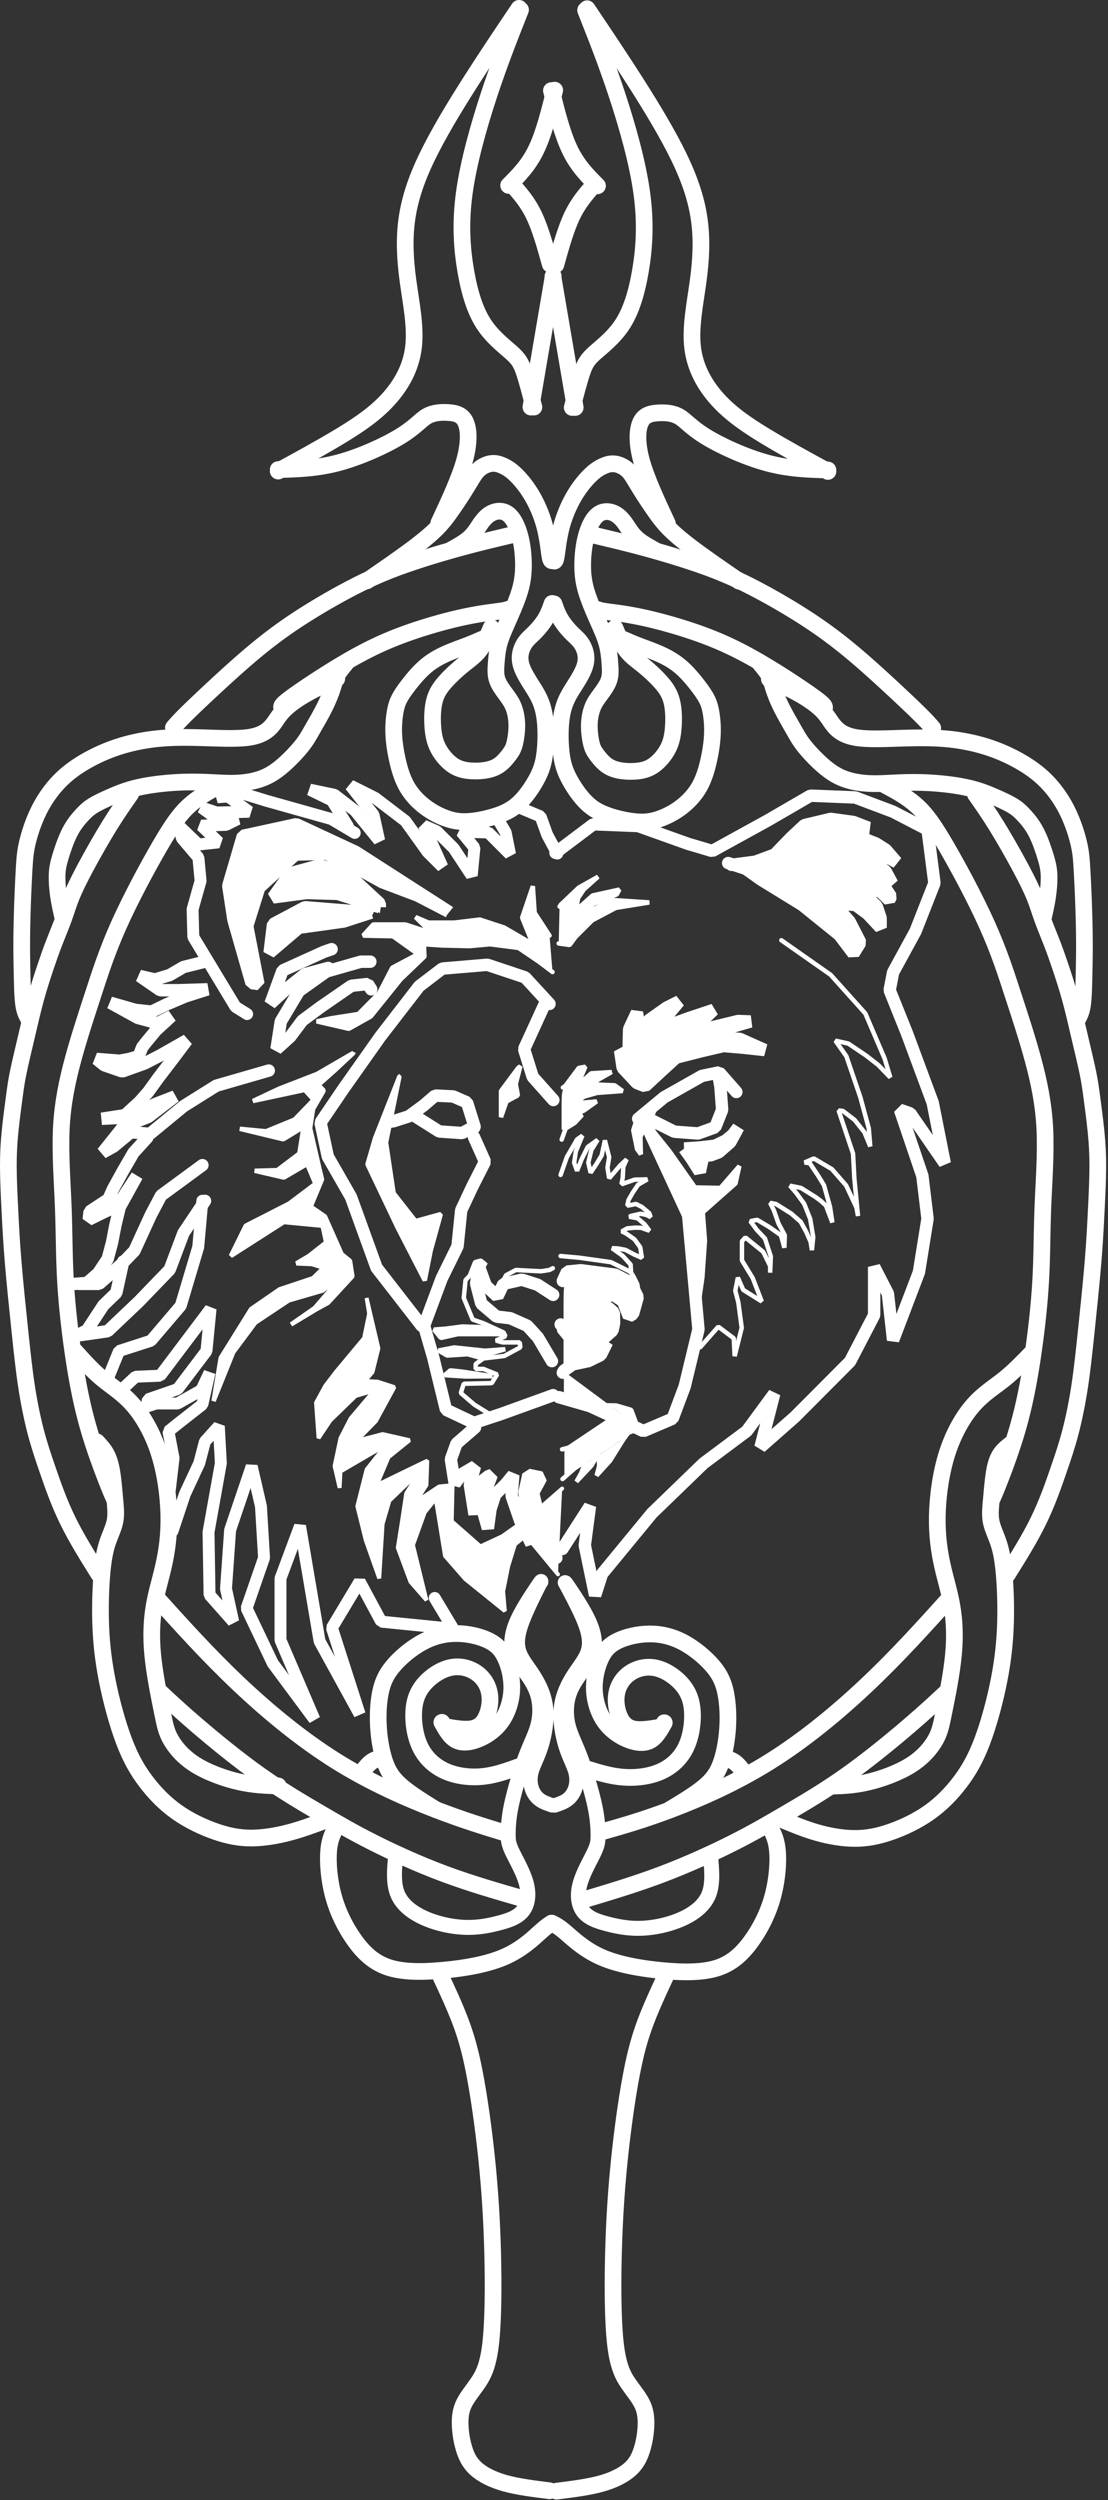 <svg xmlns="http://www.w3.org/2000/svg" width="381" height="859" fill="none" viewBox="0 0 381 859">
  <rect x="0" y="0" width="381" height="859" fill="#333333" stroke="none"/>
  <g clip-path="url(#a)">
    <path stroke="#fff" stroke-linecap="round" stroke-linejoin="bevel" stroke-width="5.739" d="M178.989 3.38c-3.578 9.032-7.156 18.062-10.735 28.882-3.578 10.82-7.156 23.428-8.604 34.078-1.449 10.649-.767 19.338.511 26.75 1.278 7.412 3.152 13.546 6.134 18.147 2.982 4.6 7.071 7.667 9.542 9.882 2.47 2.215 3.322 3.579 4.345 6.56 1.022 2.982 2.215 7.583 3.407 12.183"/>
    <path stroke="#fff" stroke-linecap="round" stroke-linejoin="bevel" stroke-width="5.739" d="M95.669 161.842c7.497-4.089 14.994-8.179 21.469-12.098 6.475-3.918 11.927-7.667 16.357-12.523s7.838-10.82 8.69-17.891c.852-7.071-.852-15.25-1.874-22.747-1.023-7.497-1.363-14.312-.426-21.128.937-6.816 3.152-13.63 6.986-21.554 3.834-7.923 9.286-16.954 14.824-25.644 5.537-8.69 11.16-17.038 16.783-25.387"/>
    <path stroke="#fff" stroke-linecap="round" stroke-linejoin="bevel" stroke-width="5.739" d="M150.875 179.733c3.578-7.667 7.156-15.335 8.86-21.469 1.704-6.134 1.534-10.734.341-13.29-1.193-2.556-3.408-3.067-5.879-3.238-2.47-.17-5.196 0-7.411 1.278-2.216 1.278-3.919 3.664-9.031 6.816-5.112 3.152-13.631 7.071-21.214 9.116-7.582 2.044-14.227 2.215-20.872 2.385m80.253-98.144c2.726 3.067 5.452 6.134 7.667 10.735 2.215 4.6 3.919 10.734 5.623 16.868m1.534-59.806c-1.875 7.497-3.749 14.994-6.39 20.447-2.641 5.452-6.049 8.86-9.457 12.268m15.335 31.181-7.667 44.982"/>
    <path stroke="#fff" stroke-linecap="round" stroke-linejoin="bevel" stroke-width="5.739" d="M189.723 192.64c-.213-.086-.426-.171-.724-2.13-.298-1.96-.681-5.793-1.682-9.606-1.002-3.812-2.62-7.603-4.494-10.756-1.875-3.152-4.005-5.665-5.73-7.284-1.725-1.618-3.045-2.343-4.132-2.832-1.086-.49-1.938-.746-2.832-.81-.895-.064-1.832.064-2.833.448a8.552 8.552 0 0 0-2.939 1.895c-.874.873-1.555 1.981-2.45 3.45-.894 1.47-2.002 3.302-3.109 5.027a159.171 159.171 0 0 1-3.493 5.175c-1.278 1.832-2.726 3.877-4.941 6.134-2.216 2.258-5.197 4.729-9.351 7.796-4.153 3.067-9.477 6.73-14.802 10.393"/>
    <path stroke="#fff" stroke-linecap="round" stroke-linejoin="bevel" stroke-width="5.739" d="M155.092 188.934c2.385-1.321 4.771-2.641 6.453-4.196 1.683-1.555 2.663-3.344 3.685-4.814 1.022-1.469 2.087-2.619 3.323-3.365 1.235-.745 2.641-1.086 3.983-.873 1.341.213 2.619.98 3.791 2.684 1.171 1.704 2.236 4.345 2.896 7.625.661 3.28.916 7.198.703 10.478-.213 3.28-.894 5.921-1.895 8.733-1.001 2.811-2.322 5.793-3.515 8.477-1.192 2.683-2.257 5.069-2.896 7.454-.639 2.386-.852 4.771-1.001 6.858-.149 2.088-.235 3.877.362 5.623.596 1.747 1.874 3.451 2.96 4.92 1.086 1.47 1.981 2.705 2.641 4.366.661 1.662 1.086 3.749 1.129 6.028.043 2.279-.298 4.749-.703 6.411-.404 1.661-.873 2.513-1.704 3.663-.83 1.15-2.023 2.598-3.322 3.6-1.299 1.001-2.705 1.554-4.324 1.895-1.619.341-3.45.469-5.431.362-1.981-.106-4.111-.447-6.134-1.704-2.023-1.256-3.94-3.429-5.176-5.623-1.235-2.193-1.789-4.408-2.044-7.348-.256-2.939-.213-6.602.511-9.414.724-2.811 2.13-4.77 3.919-6.751 1.789-1.981 3.961-3.983 6.027-5.644 2.066-1.662 4.026-2.982 5.602-5.048 1.576-2.066 2.769-4.877 3.961-7.689"/>
    <path stroke="#fff" stroke-linecap="round" stroke-linejoin="bevel" stroke-width="5.739" d="M165.826 219.604c-1.533.681-3.067 1.363-5.303 2.215-2.237.852-5.176 1.874-7.732 3.067-2.555 1.193-4.728 2.556-6.666 4.238-1.938 1.683-3.642 3.685-5.048 5.453-1.405 1.768-2.513 3.301-3.322 4.685-.81 1.385-1.321 2.62-1.725 4.558-.405 1.939-.703 4.58-.661 7.391.043 2.811.426 5.793 1.108 9.052.681 3.259 1.661 6.794 3.301 9.755 1.64 2.96 3.94 5.346 6.347 7.177a27.16 27.16 0 0 0 7.305 3.962c2.386.852 4.644 1.278 7.753 1.065 3.11-.213 7.071-1.065 10.202-2.173 3.131-1.107 5.431-2.47 7.604-4.664 2.172-2.194 4.217-5.218 5.623-7.859 1.405-2.641 2.172-4.899 2.619-7.987.448-3.089.575-7.007.362-10.288-.212-3.28-.766-5.92-1.704-8.221-.937-2.3-2.257-4.259-3.514-6.262-1.256-2.002-2.449-4.046-3.045-5.857-.597-1.81-.597-3.386-.256-4.834a9.753 9.753 0 0 1 1.896-3.855c.873-1.087 1.938-1.939 3.152-3.195 1.214-1.257 2.577-2.918 3.557-4.601.979-1.682 1.576-3.386 2.172-5.09m-12.608-23.846c-4.097.964-8.193 1.928-12.055 2.899-3.863.971-7.49 1.95-11.349 3.057a267.905 267.905 0 0 0-12.591 3.918c-4.643 1.576-9.84 3.493-15.995 6.453-6.156 2.961-13.269 6.965-19.276 10.713-6.006 3.749-10.904 7.242-15.697 11.076-4.792 3.834-9.477 8.008-14.1 12.246-4.621 4.239-9.179 8.541-11.926 11.246-2.748 2.705-3.685 3.812-4.622 4.92m115.08-40.684c-.421.181-.843.361-3.283.693-2.44.331-6.897.813-13.193 2.229-6.295 1.415-14.427 3.765-21.506 6.506-7.078 2.741-13.102 5.873-19.548 9.729-6.446 3.855-13.313 8.434-16.777 10.964-3.464 2.53-3.524 3.012-3.585 3.494"/>
    <path stroke="#fff" stroke-linecap="round" stroke-linejoin="bevel" stroke-width="5.739" d="M115.796 233.189c-3.916 1.838-7.831 3.675-11.084 5.573-3.253 1.897-5.844 3.855-7.546 5.723-1.701 1.867-2.515 3.644-3.99 5.241-1.477 1.596-3.615 3.012-7.5 3.599-3.886.588-9.519.347-14.85.181-5.332-.166-10.362-.256-15.256.151-4.895.406-9.654 1.31-14.022 2.65a58.925 58.925 0 0 0-11.882 5.136c-3.54 2.018-6.642 4.277-9.383 7.123-2.74 2.847-5.12 6.28-6.958 10-1.837 3.72-3.132 7.726-3.87 10.814-.738 3.087-.919 5.256-1.115 8.509a537.06 537.06 0 0 0-.572 12.138c-.165 4.549-.286 9.308-.301 13.796-.015 4.488.075 8.705.166 12.5.09 3.795.18 7.169.602 9.473.422 2.304 1.175 3.539 1.928 4.774"/>
    <path stroke="#fff" stroke-linecap="round" stroke-linejoin="bevel" stroke-width="5.739" d="M21.639 315.419c-.572-2.5-1.145-5-1.521-7.575-.377-2.575-.557-5.226-.482-7.334.075-2.109.407-3.675 1.145-6.145.738-2.47 1.882-5.843 3.207-8.434 1.326-2.59 2.832-4.398 4.097-5.783 1.265-1.386 2.289-2.35 3.855-3.328 1.567-.979 3.675-1.973 6.19-3.073 2.515-1.099 5.437-2.304 9.292-3.193 3.856-.888 8.645-1.46 12.892-1.716s7.952-.196 11.325-.046c3.374.151 6.416.392 9.504.272 3.087-.121 6.22-.603 8.93-1.612 2.711-1.009 5-2.545 7.35-4.593 2.35-2.049 4.759-4.609 6.355-6.612 1.597-2.003 2.38-3.449 3.63-5.632 1.25-2.184 2.967-5.106 4.262-7.711 1.295-2.606 2.169-4.895 2.726-6.642.557-1.747.798-2.952 1.506-4.262.708-1.31 1.882-2.726 3.057-4.142"/>
    <path stroke="#fff" stroke-linecap="round" stroke-linejoin="bevel" stroke-width="5.739" d="M76.373 269.442c-.341.171-.682.341-2.663 1.427-1.98 1.087-5.601 3.089-8.732 5.943-3.131 2.854-5.772 6.56-9.99 13.801-4.216 7.242-10.01 18.019-14.099 27.135-4.09 9.115-6.475 16.57-8.881 23.96-2.407 7.391-4.835 14.718-6.858 22.194-2.024 7.475-3.642 15.1-4.068 23.769-.426 8.668.34 18.38.681 27.198.34 8.818.256 16.741.767 25.473.511 8.733 1.619 18.274 2.918 26.751 1.3 8.477 2.79 15.889 4.813 23.003 2.024 7.113 4.58 13.929 6.177 18.039 1.597 4.111 2.236 5.517 2.875 6.922"/>
    <path stroke="#fff" stroke-linecap="round" stroke-linejoin="bevel" stroke-width="5.739" d="M44.936 272.765c-2.28 3.238-4.558 6.475-7.263 10.852-2.705 4.377-5.836 9.893-8.179 14.259s-3.897 7.582-4.962 10.223c-1.065 2.641-1.64 4.707-2.577 7.295-.938 2.588-2.237 5.698-3.323 8.498-1.086 2.801-1.96 5.293-3.014 8.435-1.054 3.141-2.29 6.932-3.386 10.947-1.097 4.015-2.055 8.253-3.088 12.662-1.033 4.409-2.141 8.988-2.833 12.321-.692 3.334-.97 5.421-1.406 8.679-.437 3.259-1.033 7.689-1.438 11.747-.404 4.057-.617 7.742-.596 12.236.021 4.494.277 9.797.543 15.154.266 5.356.543 10.766 1.14 17.89.596 7.125 1.512 15.964 2.29 23.365.777 7.401 1.416 13.365 2.278 18.998.863 5.634 1.949 10.937 3.142 15.516 1.193 4.579 2.492 8.434 4.206 13.408 1.715 4.973 3.845 11.064 6.837 17.188 2.993 6.123 6.848 12.278 10.703 18.434"/>
    <path stroke="#fff" stroke-linecap="round" stroke-linejoin="bevel" stroke-width="5.739" d="M33.307 495.378c1.192 1.278 2.385 2.556 3.28 4.217.894 1.661 1.49 3.706 1.916 6.347.426 2.641.682 5.878.938 8.69.255 2.811.51 5.197.213 7.327-.299 2.129-1.15 4.004-2.003 6.197-.851 2.194-1.703 4.707-2.3 9.606-.596 4.899-.937 12.183-.766 19.041.17 6.858.852 13.29 2.257 20.425 1.406 7.136 3.536 14.973 5.815 20.979 2.279 6.007 4.707 10.181 7.667 14.058 2.96 3.876 6.454 7.454 10.607 10.372s8.967 5.175 13.29 6.666c4.324 1.491 8.158 2.215 12.31 2.194 4.154-.023 8.627-.788 12.716-1.853 4.089-1.065 7.795-2.428 11.501-3.791"/>
    <path stroke="#fff" stroke-linecap="round" stroke-linejoin="bevel" stroke-width="5.739" d="M95.669 613.585c-4.217-.128-8.434-.256-13.46-1.385-5.027-1.128-10.863-3.258-15.101-5.942-4.239-2.683-6.88-5.921-8.413-8.626-1.534-2.705-1.96-4.877-2.96-9.818-1.002-4.942-2.578-12.652-3.217-19.233-.639-6.581-.34-12.034.49-16.868.83-4.835 2.194-9.052 3.28-13.908 1.086-4.857 1.896-10.351 1.768-17.082-.128-6.73-1.193-14.696-3.387-21.554-2.194-6.858-5.516-12.609-9.01-16.57-3.492-3.962-7.155-6.134-10.5-8.903-3.343-2.769-6.367-6.134-9.392-9.499"/>
    <path stroke="#fff" stroke-linecap="round" stroke-linejoin="bevel" stroke-width="5.739" d="M54.35 580.723c3.735 3.494 7.47 6.988 13.374 12.048 5.903 5.06 13.976 11.687 21.626 17.109 7.651 5.421 14.88 9.638 20.964 13.192 6.085 3.555 11.025 6.446 17.892 9.91 6.868 3.464 15.663 7.5 24.674 10.847 9.011 3.346 18.238 6.002 27.465 8.659m-6.903-22.808c-7.107-2.163-14.214-4.325-23.882-8.057-9.668-3.732-21.896-9.033-33.824-16.473-11.928-7.44-23.555-17.018-33.826-26.747s-19.187-19.608-28.102-29.488"/>
    <path stroke="#fff" stroke-linecap="round" stroke-linejoin="bevel" stroke-width="5.739" d="M149.815 621.712c-4.532-2.82-9.065-5.639-12.054-8.284-2.989-2.645-4.434-5.115-5.519-8.368-1.084-3.253-1.807-7.289-2.078-11.355-.271-4.067-.09-8.163.542-11.627.633-3.464 1.717-6.295 4.217-9.367 2.5-3.073 6.416-6.386 10.332-8.494 3.915-2.109 7.831-3.013 11.807-2.982 3.976.03 8.012.994 10.873 2.379 2.862 1.386 4.549 3.193 5.874 6.054 1.325 2.862 2.289 6.778 2.169 10.663-.121 3.886-1.326 7.741-3.314 10.693s-4.759 5-7.62 6.265c-2.862 1.265-5.814 1.747-8.012.693-2.199-1.054-3.645-3.645-5.091-6.235"/>
    <path stroke="#fff" stroke-linecap="round" stroke-linejoin="bevel" stroke-width="5.739" d="M178.279 607.019c-3.9 1.415-7.8 2.83-12.039 3.297-4.239.467-8.817-.015-12.642-1.611-3.826-1.597-6.898-4.308-8.796-7.892-1.897-3.584-2.62-8.042-2.56-11.837.06-3.796.904-6.928 3.103-9.76 2.199-2.831 5.753-5.361 9.187-6.204 3.433-.844 6.747 0 9.186 1.656a10.783 10.783 0 0 1 4.549 6.868c.542 2.741.06 5.753-.934 8.042-.994 2.289-2.5 3.855-5 4.337-2.5.482-5.994-.12-9.488-.723"/>
    <path stroke="#fff" stroke-linecap="round" stroke-linejoin="bevel" stroke-width="5.141" d="M185.97 543.489c-.074.063-.148.125-1.663 2.383-1.516 2.257-4.473 6.71-6.217 10.427-1.743 3.717-2.272 6.697-2.044 9.127.227 2.43 1.21 4.309 2.256 5.9 1.045 1.59 2.152 2.893 3.403 4.702 1.252 1.808 2.648 4.122 3.362 6.987.714 2.864.746 6.277-.054 9.498-.8 3.222-2.432 6.25-4.084 10.563-1.653 4.313-3.326 9.911-4.35 13.96-1.023 4.05-1.396 6.551-1.601 8.65a44.213 44.213 0 0 0-.216 5.243c.026 1.447.119 2.645 1.417 5.37 1.297 2.725 3.799 6.978 4.807 10.802 1.009 3.825.523 7.222-1.248 9.446-1.772 2.223-4.831 3.273-8.282 4.168-3.451.895-7.294 1.636-11.738 1.461-4.444-.174-9.488-1.264-13.735-3.156-4.248-1.893-7.697-4.587-9.229-8.202-1.532-3.615-1.147-8.15-.763-12.685m58.433-94.325c.074.063.148.125 1.663 2.383 1.516 2.257 4.473 6.71 6.217 10.427 1.743 3.716 2.272 6.697 2.044 9.127-.227 2.43-1.21 4.309-2.256 5.899-1.045 1.591-2.152 2.894-3.403 4.703-1.252 1.808-2.648 4.122-3.362 6.986s-.746 6.278.054 9.499c.8 3.222 2.432 6.25 4.084 10.563 1.653 4.313 3.326 9.91 4.35 13.96 1.023 4.05 1.396 6.551 1.601 8.65.206 2.099.243 3.796.216 5.243-.026 1.447-.119 2.645-1.417 5.37-1.297 2.725-3.799 6.977-4.807 10.802-1.008 3.825-.523 7.222 1.248 9.446 1.772 2.223 4.831 3.273 8.282 4.168 3.451.895 7.294 1.636 11.738 1.461 4.444-.175 9.488-1.264 13.736-3.157 4.247-1.892 7.696-4.586 9.228-8.201s1.148-8.15.763-12.685"/>
    <path stroke="#fff" stroke-linecap="round" stroke-linejoin="bevel" stroke-width="4.965" d="M189.879 620.261c-1.509-.501-3.017-1.001-4.256-1.902-1.24-.901-2.211-2.202-2.763-3.886-.552-1.684-.685-3.752-.019-6.036.667-2.285 2.133-4.787 3.312-8.562 1.179-3.776 2.071-8.824 1.581-13.209-.489-4.385-2.36-8.106-4.245-11.055-1.886-2.948-3.786-5.123-4.751-7.612-.966-2.488-.997-5.289.379-9.466 1.377-4.176 4.161-9.728 6.945-15.28m4.696 77.032c1.508-.501 3.017-1.001 4.256-1.902 1.24-.901 2.211-2.202 2.763-3.886.552-1.684.685-3.751.019-6.036-.667-2.285-2.133-4.787-3.312-8.562-1.179-3.776-2.071-8.824-1.582-13.209.49-4.385 2.361-8.106 4.246-11.054 1.886-2.949 3.785-5.124 4.751-7.612.966-2.489.997-5.29-.431-9.4-1.428-4.111-4.315-9.53-7.202-14.949"/>
    <path stroke="#fff" stroke-linecap="round" stroke-linejoin="bevel" stroke-width="5.739" d="M131.158 603.855c-1.205.362-2.41.723-3.464 1.476-1.054.753-1.958 1.898-2.861 3.043m-9.037 18.976c-1.205 2.168-2.409 4.337-2.771 8.433-.361 4.097.121 10.121 1.627 15.663 1.506 5.543 4.036 10.603 7.048 14.88 3.012 4.277 6.506 7.771 11.566 9.518 5.061 1.747 11.687 1.747 18.976 1.084 7.29-.662 15.241-1.988 21.205-4.578 5.964-2.591 9.94-6.446 12.32-8.592 2.379-2.146 3.162-2.582 3.945-3.018m-38.326 17.89c2.386 5.112 4.771 10.224 6.731 15.335 1.959 5.112 3.493 10.224 5.026 18.147 1.534 7.923 3.067 18.657 4.175 29.264 1.107 10.607 1.789 21.086 2.087 32.544.298 11.459.213 23.897-.724 31.65-.938 7.753-2.727 10.819-4.601 13.503-1.874 2.684-3.834 4.984-4.856 7.455-1.022 2.47-1.107 5.111-.937 7.625.17 2.513.596 4.898 1.32 7.241.725 2.343 1.747 4.643 3.962 6.688 2.215 2.044 5.623 3.833 10.053 5.069 4.43 1.235 9.883 1.917 15.335 2.598M201.37 3.517c3.578 9.03 7.156 18.061 10.734 28.881 3.578 10.82 7.156 23.428 8.605 34.078 1.448 10.65.766 19.339-.512 26.75-1.277 7.413-3.152 13.547-6.134 18.147-2.981 4.601-7.071 7.668-9.541 9.883-2.471 2.215-3.323 3.578-4.345 6.56-1.023 2.981-2.215 7.582-3.408 12.182"/>
    <path stroke="#fff" stroke-linecap="round" stroke-linejoin="bevel" stroke-width="5.739" d="M284.689 161.978c-7.497-4.089-14.994-8.178-21.469-12.097-6.474-3.919-11.927-7.668-16.357-12.524-4.43-4.856-7.838-10.819-8.69-17.891-.852-7.071.852-15.249 1.875-22.746 1.022-7.498 1.363-14.313.426-21.129-.938-6.815-3.153-13.63-6.986-21.554-3.834-7.923-9.286-16.953-14.824-25.643-5.538-8.69-11.161-17.04-16.783-25.388"/>
    <path stroke="#fff" stroke-linecap="round" stroke-linejoin="bevel" stroke-width="5.739" d="M229.484 179.869c-3.579-7.667-7.157-15.335-8.861-21.469-1.704-6.134-1.533-10.734-.34-13.29 1.192-2.556 3.407-3.067 5.878-3.237 2.471-.171 5.197 0 7.412 1.278 2.215 1.277 3.919 3.663 9.031 6.815 5.111 3.152 13.631 7.071 21.213 9.116 7.582 2.045 14.227 2.215 20.872 2.385m-80.252-98.144c-2.727 3.067-5.453 6.134-7.668 10.735-2.215 4.6-3.919 10.734-5.623 16.868m-1.533-59.806c1.874 7.497 3.748 14.994 6.389 20.447 2.642 5.452 6.049 8.86 9.457 12.268m-15.335 31.181 7.668 44.982"/>
    <path stroke="#fff" stroke-linecap="round" stroke-linejoin="bevel" stroke-width="5.739" d="M190.635 192.776c.213-.085.426-.17.724-2.13.298-1.959.682-5.793 1.683-9.606 1.001-3.812 2.62-7.603 4.494-10.755 1.874-3.153 4.004-5.666 5.729-7.284 1.725-1.619 3.046-2.343 4.132-2.833 1.086-.49 1.938-.746 2.833-.81.894-.063 1.831.064 2.833.448a8.561 8.561 0 0 1 2.939 1.895c.873.874 1.555 1.981 2.449 3.451.895 1.469 2.002 3.301 3.11 5.026a158.656 158.656 0 0 0 3.493 5.176c1.278 1.831 2.726 3.876 4.941 6.134 2.215 2.257 5.197 4.728 9.35 7.795s9.478 6.73 14.802 10.394"/>
    <path stroke="#fff" stroke-linecap="round" stroke-linejoin="bevel" stroke-width="5.739" d="M225.266 189.07c-2.385-1.321-4.77-2.641-6.453-4.196-1.683-1.555-2.662-3.344-3.685-4.813-1.022-1.47-2.087-2.62-3.322-3.365-1.236-.746-2.641-1.087-3.983-.874-1.342.213-2.62.98-3.791 2.684-1.172 1.704-2.237 4.345-2.897 7.625-.66 3.28-.916 7.199-.703 10.479.213 3.28.895 5.921 1.896 8.732 1.001 2.812 2.321 5.793 3.514 8.477 1.193 2.684 2.258 5.069 2.897 7.454.639 2.386.852 4.771 1.001 6.859.149 2.087.234 3.876-.362 5.622-.597 1.747-1.875 3.451-2.961 4.92-1.086 1.47-1.981 2.705-2.641 4.367-.66 1.661-1.086 3.748-1.129 6.027-.042 2.279.299 4.75.703 6.411.405 1.661.873 2.513 1.704 3.663s2.023 2.599 3.323 3.6c1.299 1.001 2.705 1.555 4.323 1.895 1.619.341 3.451.469 5.431.362 1.981-.106 4.111-.447 6.134-1.704 2.024-1.256 3.941-3.429 5.176-5.622 1.235-2.194 1.789-4.409 2.045-7.348.255-2.94.213-6.603-.512-9.414-.724-2.812-2.129-4.771-3.919-6.752-1.789-1.981-3.961-3.983-6.027-5.644-2.066-1.661-4.025-2.982-5.602-5.048-1.576-2.066-2.768-4.877-3.961-7.689"/>
    <path stroke="#fff" stroke-linecap="round" stroke-linejoin="bevel" stroke-width="5.739" d="M214.532 219.74c1.534.682 3.067 1.363 5.304 2.215 2.236.852 5.175 1.874 7.731 3.067s4.728 2.556 6.666 4.239c1.939 1.682 3.642 3.684 5.048 5.452 1.406 1.768 2.513 3.301 3.323 4.686.809 1.384 1.32 2.619 1.725 4.558.405 1.938.703 4.579.66 7.39-.042 2.812-.426 5.793-1.107 9.052-.682 3.259-1.662 6.794-3.302 9.755-1.64 2.96-3.94 5.346-6.347 7.177a27.145 27.145 0 0 1-7.305 3.962c-2.386.852-4.643 1.278-7.753 1.065-3.109-.213-7.071-1.065-10.202-2.173-3.131-1.107-5.431-2.47-7.603-4.664-2.173-2.194-4.217-5.218-5.623-7.859-1.406-2.641-2.173-4.899-2.62-7.987-.447-3.088-.575-7.007-.362-10.287.213-3.28.767-5.921 1.704-8.222.937-2.3 2.258-4.259 3.514-6.261 1.257-2.002 2.45-4.047 3.046-5.857.596-1.811.596-3.387.255-4.835a9.77 9.77 0 0 0-1.895-3.855c-.873-1.086-1.938-1.938-3.152-3.195-1.214-1.257-2.577-2.918-3.557-4.6-.98-1.683-1.576-3.387-2.173-5.091m12.609-23.846c4.096.964 8.193 1.928 12.055 2.899 3.862.971 7.49 1.95 11.348 3.057a269.095 269.095 0 0 1 12.591 3.918c4.644 1.576 9.84 3.493 15.996 6.454 6.155 2.96 13.269 6.964 19.275 10.713 6.006 3.748 10.905 7.241 15.697 11.075 4.792 3.834 9.478 8.008 14.1 12.247 4.621 4.238 9.179 8.54 11.927 11.245 2.747 2.705 3.684 3.813 4.622 4.92M205.646 209.47c.422.181.843.362 3.283.693 2.44.331 6.898.813 13.193 2.229 6.295 1.416 14.428 3.765 21.506 6.506 7.079 2.741 13.103 5.874 19.549 9.729 6.445 3.856 13.313 8.434 16.777 10.964 3.464 2.53 3.524 3.012 3.584 3.494"/>
    <path stroke="#fff" stroke-linecap="round" stroke-linejoin="bevel" stroke-width="5.739" d="M264.562 233.326c3.916 1.837 7.832 3.674 11.085 5.572 3.253 1.898 5.843 3.855 7.545 5.723 1.702 1.867 2.515 3.645 3.991 5.241 1.476 1.596 3.614 3.012 7.5 3.599 3.886.588 9.518.347 14.85.181 5.331-.166 10.361-.256 15.256.151 4.894.406 9.653 1.31 14.021 2.65a58.927 58.927 0 0 1 11.882 5.136c3.54 2.018 6.642 4.277 9.383 7.123 2.741 2.847 5.121 6.281 6.958 10.001 1.837 3.72 3.133 7.726 3.87 10.813.738 3.087.919 5.256 1.115 8.509.196 3.253.407 7.59.572 12.139.166 4.548.286 9.307.301 13.795.016 4.488-.075 8.705-.165 12.5-.091 3.795-.181 7.169-.603 9.473-.421 2.304-1.174 3.539-1.927 4.774"/>
    <path stroke="#fff" stroke-linecap="round" stroke-linejoin="bevel" stroke-width="5.739" d="M358.719 315.556c.573-2.501 1.145-5.001 1.522-7.576.376-2.575.557-5.226.481-7.334-.075-2.109-.406-3.675-1.144-6.145-.738-2.47-1.883-5.843-3.208-8.434-1.325-2.59-2.831-4.397-4.096-5.783-1.266-1.385-2.29-2.349-3.856-3.328-1.566-.979-3.675-1.973-6.19-3.073-2.515-1.099-5.436-2.304-9.292-3.192-3.855-.889-8.644-1.461-12.892-1.717-4.247-.256-7.951-.196-11.325-.045-3.374.15-6.416.391-9.503.271-3.088-.121-6.22-.603-8.931-1.612-2.711-1.009-5-2.545-7.349-4.593-2.35-2.048-4.759-4.609-6.356-6.612-1.596-2.003-2.379-3.448-3.629-5.632-1.25-2.184-2.967-5.106-4.262-7.711-1.296-2.606-2.169-4.895-2.726-6.642-.558-1.747-.799-2.952-1.506-4.262-.708-1.31-1.883-2.726-3.058-4.141"/>
    <path stroke="#fff" stroke-linecap="round" stroke-linejoin="bevel" stroke-width="5.739" d="M303.986 269.579c.341.17.682.34 2.663 1.427 1.98 1.086 5.601 3.088 8.732 5.942 3.131 2.854 5.772 6.56 9.989 13.801 4.217 7.242 10.01 18.019 14.1 27.135 4.089 9.116 6.474 16.57 8.881 23.961 2.407 7.39 4.835 14.717 6.858 22.193 2.024 7.476 3.642 15.1 4.068 23.769.426 8.669-.34 18.381-.681 27.198-.341 8.818-.256 16.741-.767 25.473-.511 8.733-1.619 18.274-2.918 26.751-1.299 8.477-2.79 15.889-4.813 23.003-2.024 7.114-4.58 13.929-6.177 18.04-1.597 4.11-2.236 5.516-2.875 6.922"/>
    <path stroke="#fff" stroke-linecap="round" stroke-linejoin="bevel" stroke-width="5.739" d="M335.423 272.901c2.279 3.238 4.558 6.475 7.262 10.852 2.705 4.377 5.836 9.893 8.179 14.259 2.343 4.367 3.898 7.583 4.963 10.224s1.64 4.707 2.577 7.294c.937 2.588 2.236 5.698 3.322 8.499 1.087 2.8 1.96 5.292 3.014 8.434 1.054 3.141 2.29 6.932 3.387 10.947 1.096 4.015 2.055 8.253 3.088 12.662 1.033 4.409 2.14 8.988 2.833 12.321.692 3.334.969 5.421 1.405 8.68.437 3.258 1.033 7.688 1.438 11.746.405 4.057.618 7.742.596 12.236-.021 4.494-.277 9.797-.543 15.154-.266 5.356-.543 10.766-1.139 17.891-.597 7.124-1.512 15.963-2.29 23.364-.777 7.401-1.416 13.365-2.279 18.998-.862 5.634-1.949 10.937-3.141 15.516-1.193 4.58-2.492 8.435-4.207 13.408-1.714 4.973-3.844 11.064-6.837 17.188-2.992 6.123-6.847 12.278-10.702 18.434"/>
    <path stroke="#fff" stroke-linecap="round" stroke-linejoin="bevel" stroke-width="5.739" d="M347.708 496.045c-1.411 1.101-2.823 2.202-3.827 3.774-1.004 1.573-1.6 3.618-2.026 6.259-.426 2.641-.682 5.878-.937 8.69-.256 2.811-.511 5.196-.213 7.326.298 2.13 1.15 4.004 2.002 6.198.852 2.194 1.704 4.707 2.3 9.606.596 4.899.937 12.183.767 19.041-.171 6.858-.852 13.29-2.258 20.425-1.406 7.135-3.535 14.973-5.814 20.979-2.279 6.006-4.707 10.181-7.668 14.057-2.96 3.877-6.453 7.455-10.607 10.373-4.153 2.918-8.966 5.175-13.29 6.666-4.323 1.491-8.157 2.215-12.31 2.194-4.154-.023-8.626-.788-12.878-2.008-4.251-1.219-8.281-2.892-12.311-4.564"/>
    <path stroke="#fff" stroke-linecap="round" stroke-linejoin="bevel" stroke-width="5.739" d="M285.706 613.677c3.878-.113 7.756-.226 12.614-1.348 4.857-1.121 10.692-3.251 14.931-5.935 4.238-2.683 6.879-5.921 8.413-8.625 1.533-2.705 1.959-4.878 2.96-9.819 1.001-4.942 2.577-12.651 3.216-19.233.639-6.581.341-12.033-.49-16.868-.83-4.835-2.193-9.052-3.28-13.908-1.086-4.856-1.895-10.351-1.767-17.082.127-6.73 1.192-14.696 3.386-21.554 2.194-6.858 5.516-12.608 9.009-16.57 3.493-3.962 7.157-6.134 10.615-8.908 3.459-2.774 6.712-6.15 9.966-9.525"/>
    <path stroke="#fff" stroke-linecap="round" stroke-linejoin="bevel" stroke-width="5.739" d="M326.008 580.859c-3.735 3.494-7.47 6.988-13.373 12.048-5.904 5.061-13.976 11.687-21.627 17.109-7.651 5.422-14.88 9.638-20.964 13.193-6.084 3.554-11.024 6.445-17.892 9.909-6.867 3.464-15.662 7.5-24.641 10.887-8.979 3.386-18.142 6.122-27.304 8.858m6.888-23.551c7.048-1.995 14.095-3.989 23.733-7.637 9.638-3.647 21.867-8.949 33.795-16.388 11.928-7.44 23.554-17.019 33.825-26.748 10.272-9.729 19.187-19.608 28.103-29.488"/>
    <path stroke="#fff" stroke-linecap="round" stroke-linejoin="bevel" stroke-width="5.739" d="M230.22 621.779c4.64-2.796 9.28-5.593 12.323-8.226 3.043-2.634 4.489-5.103 5.573-8.357 1.084-3.253 1.807-7.289 2.078-11.355.272-4.066.091-8.163-.542-11.627-.632-3.464-1.717-6.295-4.217-9.367-2.5-3.073-6.415-6.386-10.331-8.494-3.916-2.109-7.831-3.012-11.807-2.982-3.976.03-8.013.994-10.874 2.379-2.861 1.386-4.548 3.193-5.874 6.055-1.325 2.861-2.289 6.777-2.168 10.662.12 3.886 1.325 7.741 3.313 10.693 1.988 2.952 4.759 5 7.621 6.265 2.861 1.265 5.813 1.747 8.012.693 2.199-1.054 3.644-3.644 5.09-6.235"/>
    <path stroke="#fff" stroke-linecap="round" stroke-linejoin="bevel" stroke-width="5.739" d="M202.33 607.905c3.816 1.165 7.632 2.331 11.83 2.672 4.197.342 8.775-.14 12.601-1.736 3.825-1.597 6.897-4.307 8.795-7.892 1.898-3.584 2.62-8.042 2.56-11.837-.06-3.795-.903-6.928-3.102-9.759-2.199-2.832-5.753-5.362-9.187-6.205-3.434-.844-6.747 0-9.187 1.656a10.778 10.778 0 0 0-4.548 6.868c-.542 2.741-.06 5.753.934 8.042.994 2.289 2.5 3.856 5 4.338 2.5.482 5.994-.121 9.488-.723m21.687 10.662c1.204.362 2.409.723 3.463 1.476 1.055.753 1.958 1.898 2.862 3.042m9.036 18.976c1.205 2.169 2.41 4.338 2.771 8.434.362 4.097-.12 10.121-1.626 15.663-1.506 5.542-4.036 10.602-7.048 14.88-3.013 4.277-6.507 7.771-11.567 9.518-5.06 1.747-11.687 1.747-18.976 1.084s-15.241-1.988-21.205-4.578c-5.964-2.591-9.94-6.446-12.486-8.613-2.546-2.166-3.662-2.644-4.779-3.122m39.327 18.016c-2.386 5.111-4.771 10.223-6.731 15.335-1.959 5.111-3.493 10.223-5.026 18.146-1.534 7.923-3.067 18.658-4.175 29.264-1.107 10.607-1.789 21.086-2.087 32.544-.298 11.459-.213 23.897.724 31.65.937 7.753 2.726 10.82 4.601 13.503 1.874 2.684 3.833 4.984 4.856 7.455 1.022 2.471 1.107 5.112.937 7.625-.17 2.513-.596 4.898-1.321 7.241-.724 2.343-1.746 4.643-3.961 6.688s-5.623 3.834-10.053 5.069c-4.43 1.235-9.883 1.917-15.335 2.598"/>
    <path stroke="#fff" stroke-linecap="round" stroke-linejoin="bevel" stroke-width="4.264" d="m188.951 344.913-8.376-9.106-12.982-4.337-15.496 1.301-7.957 6.071-13.401 17.346-12.564 17.78-7.957 11.708 2.513 11.709 7.957 13.876 8.795 24.284 15.495 19.948"/>
    <path stroke="#fff" stroke-linecap="round" stroke-linejoin="bevel" stroke-width="4.264" d="m190.207 479.344-18.008 6.505-9.213 3.035-9.632-4.553-4.398-17.997-3.141-10.841 6.073-16.261 5.444-11.058 1.256-12.359 3.77-8.023 4.397-8.673-3.769-8.456"/>
    <path stroke="#fff" stroke-linecap="round" stroke-linejoin="bevel" stroke-width="4.264" d="m164.766 435.329 2.303 6.396 3.978 3.686 2.094-4.337 6.282-1.409 5.445 1.735 5.339 3.469"/>
    <path stroke="#fff" stroke-linecap="round" stroke-linejoin="bevel" stroke-width="4.264" d="m164.556 436.305-.838 4.661 1.78 6.939 5.235 4.445 4.711.541 5.864 2.602 3.664 4.012 4.816 8.131m.489-89.703-7.107-7.973-2.961-9.506 6.811-14.871m-23.838 41.472-2.591-8.279-4.738-2.07-6.219-.307-3.924 3.373-5.108 3.757-5.256 1.686-1.407.231"/>
    <path stroke="#fff" stroke-linecap="round" stroke-linejoin="bevel" stroke-width="4.264" d="m142.897 383.605 8.144 5.136 7.847.537 2.665-1.38 1.555-.537m-8.81-74.128-31.982-20.545-20.433-9.505-18.36 3.986-5.034 17.171 1.776 11.652 6.22 21.772 2.368.306-3.85-19.931 4.146-13.186 12.438-11.345 10.66-.307 9.18 4.293 10.069 5.52 12.141 4.599 10.661 5.52Z"/>
    <path stroke="#fff" stroke-linecap="round" stroke-linejoin="bevel" stroke-width="4.264" d="m130.608 311.699-14.511-4.599-10.66-.307-11.55 1.533 5.923-8.279 10.069-2.759 9.476 2.759 10.957 10.119.296.307v1.226Zm-2.962 1.841-22.802-1.84-10.956 5.826-1.185 9.812 10.069-8.586 15.398-2.146 9.476-3.066Zm-57.153 16.864-7.403 1.84-4.738 2.76-5.034 1.533-5.33-1.227 7.107 4.907h6.218l10.069-.307-7.7 2.453-6.514 2.76-5.035 2.453-5.626-.613-8.588-2.453 9.476 5.213 6.811 1.839 4.738-2.453-5.33 4.907-3.553 4.292-1.185 1.534-1.184 3.066-3.258.92-3.257.613-7.996-.613 2.665 2.146 6.219 2.147 7.7-2.76 5.33-2.76 9.18-5.212-4.146 5.519-5.627 7.359-3.553 4.906-2.961 3.373-5.035 4.6-7.995 1.226 6.515-.306 5.626-.92 5.923-3.68 7.107-2.76-9.18 7.053-8.588 3.373-7.107 8.893 3.85-2.147 5.922-4.906 6.515.613 11.55-9.506 11.252-7.052 18.064-5.213m34.943-37.41h-3.257l-11.845 3.373-9.476 6.746-6.22 10.426-1.48 9.506 4.738-4.293 4.146-5.52 6.219-4.599 10.661-7.36 5.626-.613 1.184 1.84m-13.622-13.799-2.665.92-14.214 6.44-4.146 11.345 5.33-4.906 6.515-5.213 7.996-2.146m50.49 157.916-6.367 5.52-1.925 5.366 1.333 8.432 2.517-3.373 4.442-2.606-1.777 6.286 1.629 10.272.592-9.965 4.146-3.22 1.184-.459-2.073 5.519-1.184 6.133 1.925 6.746.888-6.593 1.629-5.059 3.553-3.527 2.666-3.219-.593 7.206 2.962 8.585 3.849 7.973-1.776-10.732-.592-7.053 1.332-5.979 4.442.92-2.813 5.212 1.332 5.673 5.035 10.272 1.628 6.44M50.653 390.811l-4.738 5.213-3.554 6.133-3.553 6.439-1.481 3.373-6.515 4.293-.296 2.759 5.626-2.759 4.146-1.84 6.811-10.426-5.922 10.733-1.481 6.132-1.185 6.133-1.48 5.519-3.258 4.907-3.85 3.373-4.145.306"/>
    <path stroke="#fff" stroke-linecap="round" stroke-linejoin="bevel" stroke-width="4.264" d="M69.605 400.317 55.39 410.742l-3.554 6.746-5.626 12.266-4.442 4.599-7.7 6.746h-6.81"/>
    <path stroke="#fff" stroke-linecap="round" stroke-linejoin="bevel" stroke-width="4.264" d="m42.361 433.434-2.369 10.732-4.442 4.293-5.626 8.586-3.554 1.839 10.66-1.533 10.661-10.119 10.661-11.039 4.738-12.572 7.403-11.038m120.525-119.588 13.03-9.812 15.398.613 17.176 6.132 8.292 2.454 18.952-10.426 14.806-8.586 15.399.613 13.03 4.906 11.845 6.133 2.369 18.398-6.515 16.558-7.699 14.106-1.185 6.132 5.923 14.719 8.884 23.917 4.145 20.851-11.845-17.171-3.553-1.227 7.699 22.691 1.777 14.719-2.961 18.398-8.884 23.304-1.777-15.945-4.738-9.199v16.558l-8.292 15.945-18.952 19.012-11.845 10.425 4.738-18.398-9.476 12.879-14.807 11.039-17.767 17.171-17.176 20.851-2.369 7.36-3.554-17.172 1.777-13.492-9.476 14.718"/>
    <path stroke="#fff" stroke-linecap="round" stroke-linejoin="bevel" stroke-width="4.264" d="m222.408 386.825 14.214 30.664 3.554 39.249-4.739 19.624-4.145 11.039-10.069 4.293-7.699-3.679-10.661-4.907-10.66-3.066m27.243-95.67 8.884-7.36 13.03-7.359 5.922-1.226 5.923 6.746"/>
    <path stroke="#fff" stroke-linecap="round" stroke-linejoin="bevel" stroke-width="4.264" d="m222.704 384.219 9.18 4.599 8.143.613 5.923-2.146 2.369-5.98-.592-7.972-.592-3.373m-28.133 2.146-4.886-5.213-.888-5.979 3.257 2.913-.296-5.059.147-5.213 2.666-5.673 1.332 7.206 2.813-4.599 6.071-4.293 4.294-2.147-3.702 4.446-1.332 5.827v1.839l2.665-4.293 5.922-2.146 8.292-2.76-5.922 5.673-2.962 5.06 7.848-4.6 9.476-2.3 4.294.153-8.44 2.453-3.85 3.067 8.588.459 8.588 3.833-7.107-.767-7.107-.613-7.848 1.84-8.44 2.146-5.034 4.6-5.626 5.213-2.813-1.073Zm16.287 22.5 2.554 3.564 2.813 4.447.555-2.683.518-2.109.408-1.073 2.11.231 2.887-1.074 3.961-3.449 1.888-3.45.888-1.686-1.888 2.529-2.406 1.994-3.738 1.801-5.072.575-5.478.383Zm-41.754 45.497 1.481-3.22 4.664-.459 11.919 1.533 5.182 2.683 2.517 4.983-1.628 5.826-1.407.843-2.073-5.289-3.701-2.377-4.072 2.3-1.037 2.07"/>
    <path stroke="#fff" stroke-linecap="round" stroke-linejoin="bevel" stroke-width="4.264" d="m206.416 448.612 2.814.69 1.85 1.686.075 3.603-.518 2.53-2.591 2.3-2.888.689-4.294-.689-2.591-1.15-2.887-1.15-2.591-2.07"/>
    <path stroke="#fff" stroke-linecap="round" stroke-linejoin="bevel" stroke-width="4.264" d="m193.609 456.738 3.183 3.833 3.11 2.223 3.405.92 4.294-1.227 1.185-1.38-2.221 4.447-4.22 2.069-5.405 1.15-3.035 2.147-.37.69m58.041-174.475 8.144-1.074 6.663-2.453 5.478-5.673 4.738-4.446 9.032-2.146 7.848 1.073 5.182 1.993-6.219.767-4.738 1.993-1.629 1.38 4.738-1.38 4.887.459 5.478 2.147 3.405 2.146 3.702 4.293-5.478-2.913-6.219-.92-3.405.153 3.553 1.686 3.85.92 2.073 2.607 1.924 1.686 2.221 4.14-4.886-3.527-2.221-1.073-1.776 1.073 2.221 1.687 3.997 2.913 2.221 3.373-.592 1.227-2.961-2.913-4.146-1.074-5.182.613 4.294 1.84 3.701 3.68 1.333 3.986v3.373l-4.442-4.753-4.146-3.066-7.699-.613 2.369 2.606 3.257 3.68 3.702 7.206-2.369 3.833-4.886-6.44-12.734-10.272-14.214-8.739-5.182-3.68-6.071-1.993"/>
    <path stroke="#fff" stroke-linecap="round" stroke-linejoin="bevel" stroke-width="1.531" d="m192.772 403.672 2.146-6.125 3.508-6.071 1.832-1.301-2.251 5.421-.576 3.903.995 2.764 1.57-3.957 2.094-4.228 3.403-2.439-2.147 3.469-1.047 4.336.786 3.47 1.936-2.873 1.885-3.09 1.099-5.15 1.466 5.746-.576 3.632.576 3.632 3.717-4.337 2.303-2.168-1.151 2.602-.21 3.74-.419 2.223 4.502-1.572 4.398-.108-3.194 1.843-1.832 2.71-1.466 2.548-.418 1.951 2.984-.596 2.041 1.03 2.513 2.113.523 1.41-1.361-.759-2.094-.434-3.193.705-.733.325 2.879.542 2.408 2.059 1.676 2.223-2.88-1.03-2.093-.052-2.723.272-1.832 1.03 1.571.759 2.774 1.951 1.989 2.71.576 3.686-2.67-1.192-2.983-1.572-2.565-.488-2.042-.108 3.664 2.656 2.723 2.982.104 1.951v.922"/>
    <path stroke="#fff" stroke-linecap="round" stroke-linejoin="bevel" stroke-width="1.531" d="m192.772 431.535 6.596.596 10.731 1.518 6.753 3.36.995 1.573 1.309 2.656.418 2.872m-26.017-70.468.838-.541 4.607-6.18 2.303-.434-1.361 3.144-.523 2.602 3.873-3.469 7.015-.434-4.607 2.602-2.094 1.626 7.748.325 2.722 1.952-8.794.65-4.502 1.301-2.932 2.277 7.329-.651-4.397 3.144-3.665 1.626 3.036-.108-2.512 2.71-3.141 1.952-1.361 3.794m47.629 71.34 6.218-7.052 5.331 3.986.295 6.133 2.443-9.736-1.184-8.816-1.037-3.909.889-4.523 1.85 4.216 6.367 3.986-3.109-8.049-3.702-6.056v-6.593l1.185-1.303 6.144 4.983 2.369 4.829v2.3l.223-5.596-1.999-6.133-2.813-2.989-2.221-2.99 2.369-.459 4.219 2.53 3.924 2.759 1.185 4.293.148-4.293-2.147-3.986-1.629-4.599-1.259-2.53 1.999.383 5.256 3.297 3.258 2.836 1.925 3.526 1.48 3.373.444 2.837.444-4.523-1.036-6.209-2.073-5.213-2.813-3.833-2.073-2.377 3.776.767 5.034 3.143 1.777 1.303 1.776 1.61 2.221 5.826-.814-5.366-2.073-7.436-1.925-3.143-2.961-4.446-1.777-.231 3.184-1.38 6.218 3.68 4.886 5.596 3.554 7.589.518 2.913-1.258-12.955-.444-8.509-4.961-14.795 1.481.153 3.998 3.066 3.405 4.293 1.999 4.83-.518-6.21-2.887-10.655-4.812-14.106-3.776-5.366 4.442.997 6.145 4.14 4.219 3.296 4.072 4.216-1.925-6.439-6.663-15.562-11.919-13.262-16.953-11.882"/>
    <path stroke="#fff" stroke-linecap="round" stroke-linejoin="bevel" stroke-width="1.531" d="m223 386.519 7.255 9.045 8.736 12.419 8.736.153 6.515-7.513-1.333 5.979-6.071 5.367-5.182 4.599.74 9.659-.888 12.725-1.332 9.199"/>
    <path fill="#fff" stroke="#fff" stroke-linecap="round" stroke-linejoin="bevel" stroke-width=".553" d="M240.006 440.179c-.21-1.18-.803-6.899-1.318-12.707l-.936-10.562-5.612-12.065c-3.087-6.636-5.501-12.18-5.364-12.322.137-.141 2.946 3.486 6.243 8.061l5.994 8.319h4.26c4.209 0 4.292-.031 6.801-2.581 2.058-2.092 2.537-2.354 2.528-1.38-.004.755-2.077 3-5.578 6.05l-5.566 4.848-.045 9.564c-.019 5.259-.266 11.218-.535 13.242-.461 3.465-.513 3.555-.872 1.533Zm-46.619-58.832c0-6.49.051-6.746 1.643-8.427.904-.953 2.394-2.699 3.312-3.88l1.669-2.146-.379 1.839c-.208 1.012-.517 2.323-.687 2.913-.447 1.56.492 1.323 3.03-.766 1.229-1.012 2.932-1.834 3.783-1.826l1.547.007-1.481 1.2c-.814.659-1.68 1.205-1.924 1.213-.245.003-.445.427-.445.933 0 .719.81.922 3.702.929 5.535.008 6.125.993.812 1.347-3.141.208-5.305.74-7.262 1.782-3.7 1.972-3.901 2.872-.695 3.111l2.555.19-2.813 1.435c-2.586 1.318-3.66 2.551-2.221 2.551 1.164 0 .509.947-1.8 2.601l-2.346 1.681v-6.687Z"/>
    <path fill="#fff" stroke="#fff" stroke-linecap="round" stroke-linejoin="bevel" stroke-width="1.107" d="M217.126 368.127c-1.097-1.622-1.368-2.924-.659-3.169.661-.228 1.264-3.267 1.34-6.752.076-3.486.381-5.372.679-4.191.701 2.775 3.57 2.773 4.421-.003.362-1.183 1.694-2.82 2.96-3.638 2.147-1.389 2.257-1.204 1.635 2.763-.74 4.72.912 5.672 3.426 1.974 1.486-2.187 6.878-4.78 6.878-3.309 0 .392-.646 1.784-1.435 3.093-2.114 3.505-.272 4.432 4.311 2.169 3.36-1.66 4.134-1.708 4.659-.293.454 1.225-1.196 2.12-5.936 3.218-4.325 1.002-8.504 3.12-12.247 6.206-6.613 5.453-7.53 5.63-10.032 1.932Z"/>
    <path fill="#fff" stroke="#fff" stroke-linecap="round" stroke-linejoin="bevel" stroke-width=".391" d="M202.737 458.559c-1.996-.404-6.175-2.145-7.609-3.169l-1.152-.823v-6.394c0-5.468.119-6.649.823-8.157.453-.971 1.128-1.885 1.5-2.033 2.189-.87 13.755.64 17.088 2.232 2.091.997 2.605 1.485 3.504 3.321.993 2.03 1.023 2.289.532 4.561l-.521 2.409-1.098-2.352c-.885-1.896-1.512-2.591-3.23-3.58l-2.131-1.228-2.056 1.107c-2.672 1.438-4.024 3.008-3.86 4.479.107.955.313 1.121 1.262 1.019.623-.067 1.801.166 2.617.52 1.44.623 1.484.711 1.484 2.99 0 2.854-.999 4.399-3.265 5.05-1.696.489-1.714.488-3.888.044v.004Zm-8.761 5.798v-5.071l1.916 1.828c2.405 2.296 5.266 3.628 7.714 3.592l1.887-.03-1.466.806c-.806.444-2.879 1.136-4.607 1.538-1.727.403-3.659 1.109-4.292 1.569l-1.152.838v-5.07ZM83.69 323.76c-1.32-4.703-2.773-10.893-3.227-13.755l-.827-5.204 2.372-8.302 2.372-8.302 4.02-.877c2.21-.482 6.116-1.323 8.678-1.87l4.658-.993 6.021 2.755c11.412 5.221 14.618 6.917 21.916 11.595 4.027 2.581 7.165 4.749 6.972 4.818-.624.223-4.74-1.643-10.303-4.673-2.995-1.63-7.387-3.864-9.761-4.964l-4.316-1.999-5.645.293-5.646.294-6.37 5.8-6.372 5.8-2.22 6.817-2.218 6.817 1.336 7.058c.735 3.882 1.252 7.145 1.149 7.251-.103.107-1.268-3.655-2.589-8.359Z"/>
    <path fill="#fff" stroke="#fff" stroke-linecap="round" stroke-linejoin="bevel" stroke-width=".391" d="M122.154 307.762c-5.945-1.99-13.811-2.609-20.696-1.631-2.4.341-4.452.528-4.56.416-.11-.113.612-1.333 1.603-2.71l1.893-2.634c.051-.071 2.203-.703 4.782-1.403l4.691-1.275 4.391 1.267c3.976 1.147 4.635 1.489 6.981 3.627 5.018 4.574 6.355 5.9 5.94 5.892-.23-.003-2.491-.701-5.025-1.549Zm-27.7 14.71c.143-.894.262-2.152.264-2.795.005-1.05.523-1.453 5.146-3.992l5.141-2.824 7.109.626c3.909.345 7.674.641 8.365.661 2.668.073-2.491 1.265-10.205 2.357-4.23.599-7.756 1.088-7.836 1.088-.08 0-1.843 1.464-3.919 3.253-2.075 1.789-3.898 3.252-4.049 3.252-.151 0-.159-.732-.016-1.626Z"/>
    <path fill="#fff" stroke="#fff" stroke-linecap="round" stroke-linejoin="bevel" stroke-width="1.565" d="M285.221 316.293c-1.465-1.67-7.61-6.158-13.656-9.974-10.933-6.901-13.283-9.541-8.494-9.541 1.38 0 5.471-2.771 9.093-6.159 4.288-4.012 8.817-6.471 12.987-7.052 5.143-.717 5.826-.511 3.471 1.042-4.187 2.763-3.619 5.231 1.204 5.231 2.87 0 3.858.748 3.229 2.445-.526 1.421.399 2.874 2.207 3.468 4.186 1.376 4.137 7.964-.058 7.964-2.131 0-2.855.854-2.207 2.602.697 1.879-.183 2.602-3.171 2.602-4.689 0-5.321 2.025-1.622 5.203 2.743 2.358 3.343 5.204 1.097 5.204-.779 0-2.614-1.366-4.08-3.035Z"/>
    <path fill="#fff" stroke="#fff" stroke-linecap="round" stroke-linejoin="bevel" stroke-width=".098" d="M239.305 398.567a54.433 54.433 0 0 0-1.476-2.175l-.608-.831.495-.06a34.3 34.3 0 0 1 1.594-.126c.605-.034 2.38-.21 3.944-.385 2.715-.305 2.882-.337 3.652-.701.444-.209.824-.364.843-.343.045.043-.739.728-1.11.97-.145.094-.751.351-1.349.572-1.061.391-1.113.399-2.1.326-.987-.074-1.024-.067-1.506.233-.569.356-.711.668-1.209 2.658l-.302 1.207-.868-1.345Zm-12.545-4.775c-1.05-2.271-1.89-4.15-1.866-4.174.019-.027.713.79 1.532 1.811 1.475 1.839 1.834 2.39.947 1.454-.49-.516-.731-.611-.731-.286 0 .245.593 1.759 1.462 3.735.361.822.637 1.516.612 1.543-.03.03-.905-1.811-1.956-4.083Z"/>
    <path fill="#fff" stroke="#fff" stroke-linecap="round" stroke-linejoin="bevel" stroke-width=".024" d="m241.592 416.022.004-.12 2.919-2.542c4.393-3.827 4.868-4.26 6.269-5.714 1.412-1.466 1.949-2.228 1.949-2.765 0-.243-.044-.412-.142-.518-.077-.085-.1-.094-.227-.093a.789.789 0 0 0-.251.051c-.355.167-.972.715-2.134 1.896-.314.319-.576.575-.582.568 0 0 .927-1.093 2.073-2.415 1.147-1.322 2.091-2.398 2.091-2.398s-.946 4.296-.974 4.389c-.003.026-1.252 1.141-2.767 2.479a5421.453 5421.453 0 0 0-5.497 4.868l-2.743 2.434.012-.12Z"/>
    <path fill="#fff" stroke="#fff" stroke-linecap="round" stroke-linejoin="bevel" stroke-width=".012" d="m237.314 406.319-1.766-2.45-.004-.082-.003-.081.03.038c.015.027.728 1.031 1.581 2.243l1.551 2.205.137.077.138.077 1.171.027c2.995.051 6.568.116 6.743.116.106 0 .193.007.193.007 0 .008-.154.058-.366.103-.304.066-.727.114-1.296.144-.17.008-1.38.012-3.305.027l-3.036.004-1.768-2.455Z"/>
    <path fill="#fff" stroke="#fff" stroke-linecap="round" stroke-linejoin="bevel" stroke-width=".017" d="M239.574 439.281c-.322-3.56-.59-6.509-.596-6.554-.003-.073-.003-.082.019-.075.031.004.041.052.076.428.315 3.21.633 6.086.766 6.922.109.685.238 1.301.307 1.467.05.121.115.178.202.178.131 0 .194-.106.274-.459.105-.464.373-2.349.455-3.196.107-1.103.209-2.792.273-4.48.015-.428.034-.798.041-.821.004-.039.015-.039.105-.039h.096l-.004.089-.222 3.164-.215 3.074-.49 3.374c-.27 1.856-.492 3.381-.495 3.389 0 0-.268-2.898-.59-6.458l-.002-.003Z"/>
    <path fill="#fff" stroke="#fff" stroke-linecap="round" stroke-linejoin="bevel" stroke-width=".048" d="M269.946 291.374c1.827-1.895 3.093-3.151 4.66-4.621 1.182-1.111 2.222-2.088 2.31-2.173.149-.144.429-.218 4.459-1.176l4.3-1.021 1.39.187c.764.102 1.381.195 1.371.205-.008.009-.373.052-.806.097-1.269.124-2.779.336-3.577.501-3.073.634-6.381 2.28-9.575 4.765-.863.671-1.456 1.179-2.791 2.393a70.665 70.665 0 0 1-1.997 1.744c-.943.78-2.139 1.702-2.209 1.702-.019 0 1.085-1.172 2.465-2.603Zm17.332-5.215c.197-.226.875-.758 1.639-1.286.804-.556 1.181-.892 1.305-1.161.099-.216.076-.46-.059-.614-.11-.126-.205-.133 1.57.111 1.433.198 1.543.221 2.125.448.338.132.596.241.572.243-.019.001-.53.063-1.126.138l-1.084.135-1.511.63c-1.21.506-2.382 1-3.482 1.47-.044.011-.014-.034.051-.114Zm15.977 6.254c-.215-.093-1.017-.231-3.405-.583l-3.124-.463-.998.034c-.549.011-1.243.043-1.542.066l-.544.034-.041-.259c-.113-.793-.616-1.289-1.573-1.555-.486-.135-1.122-.202-2.311-.242-.916-.031-1.764-.126-2.023-.225-.094-.034.235-.148 1.561-.531l1.681-.486 2.253.213 2.253.213 2.586 1.01c1.423.556 2.653 1.046 2.736 1.09.2.107 2.756 1.715 2.818 1.773.076.07-.019.043-.331-.088l.004-.001Zm-.174 7.228c-.529-.385-.889-.592-1.801-1.032l-1.139-.55h-.45c-.433 0-.462.004-.794.213-.19.117-.364.212-.387.212-.019 0-.118-.175-.211-.388-.357-.82-.942-1.56-1.612-2.037-.471-.337-.603-.405-1.259-.657-.718-.276-1.151-.534-1.498-.893-.265-.274-.492-.618-.441-.67.007-.007.676.289 1.478.668l1.458.689 1.782.424c.98.234 1.79.425 1.799.425.008 0 .431.519.937 1.153 1.022 1.282 1.069 1.332 2.082 2.212.856.745.827.718.765.715-.03-.001-.346-.22-.709-.484Zm-9.914 5.653c0-.823.456-1.098 1.968-1.189.925-.057 1.328-.155 1.873-.465.492-.279 1-.838 1.276-1.403.136-.279.248-.448.281-.427.03.012.263.193.516.388.254.194 1.325.98 2.381 1.747 1.738 1.263 2.095 1.544 2.099 1.652 0 .012-.12-.034-.268-.116-.35-.196-4.261-1.218-4.659-1.218-.263 0-5.128.563-5.244.606-.034.008-.075.191-.095.397-.019.207-.057.375-.082.375-.03 0-.046-.155-.046-.347Zm7.271 9.446-1.357-1.463-2.123-1.575c-1.345-.998-2.227-1.617-2.407-1.689-.246-.1-.669-.144-3.27-.346-1.896-.147-2.935-.246-2.842-.273.08-.026.744-.064 1.477-.093 1.409-.052 1.752-.094 2.313-.274.457-.145.596-.223.872-.486.323-.309.435-.564.472-1.078l.03-.432 1.808.776 1.808.776 1.7 1.686 1.7 1.686.604 1.813c.544 1.633.603 1.844.588 2.123l-.015.31-1.358-1.461Z"/>
    <path fill="#fff" stroke="#fff" stroke-linecap="round" stroke-linejoin="bevel" stroke-width=".068" d="M291.656 323.564c-2.384-3.15-2.306-3.058-3.326-3.882-.5-.404-.896-.75-.878-.768.015-.011.123.034.235.116.429.314 1.143.632 1.505.67.753.081 1.501-.318 1.751-.931.155-.382.119-1.112-.083-1.705-.097-.286-.168-.529-.159-.54.008-.007.162.153.337.364.203.244.921 1.553 1.98 3.614l1.662 3.232-.162.291c-.089.161-.379.639-.643 1.064l-.481.771-1.738-2.296Zm-22.635-18.035c-6.078-3.741-7.152-4.43-9.543-6.127l-2.695-1.911 1.541-.203c1.329-.175 1.845-.281 2.374-.489.071-.03.056.027-.044.137-.552.642-.379 1.332.601 2.395 1.425 1.546 4.212 3.569 10.017 7.271 2.032 1.296 4.707 3.067 4.707 3.118 0 .011-.019.03-.056.03-.03-.002-3.135-1.903-6.902-4.221Z"/>
    <path fill="#fff" stroke="#fff" stroke-linecap="round" stroke-linejoin="bevel" stroke-width=".024" d="M281.928 314.547c-3.608-2.912-5.605-4.506-5.769-4.608-.173-.105-.239-.16-.212-.17.019-.004.041-.034.041-.059 0-.108 3.647 2.479 5.669 4.023 1.702 1.299 2.424 1.926 3.471 3.013.966 1.003 1.501 1.493 2.185 2 .111.083.183.149.161.149-.051 0-.051.03-.008.074.015.011.019.03.004.03-.008 0-2.508-2.003-5.542-4.452Z"/>
    <path fill="#fff" stroke="#fff" stroke-linecap="round" stroke-linejoin="bevel" stroke-width=".017" d="M260.752 296.835c.015-.03.008-.039-.007-.052-.019-.007.849-.339 2.942-1.11 1.633-.601 2.978-1.085 2.978-1.085s-.528.366-.914.607c-1.033.646-1.953 1.088-2.453 1.179a5.275 5.275 0 0 1-.536.034c-.641.012-1.121.083-1.482.203a2.2 2.2 0 0 0-.474.223c-.061.044-.075.044-.05-.001l-.004.002Z"/>
    <path fill="#fff" stroke="#fff" stroke-linecap="round" stroke-linejoin="bevel" stroke-width=".096" d="M239.402 357.209c.057-.058 1.268-.781 2.693-1.613l2.591-1.512 1.695-.414a66.296 66.296 0 0 1 1.746-.414c.03 0-.587.506-1.367 1.124-.78.618-1.466 1.186-1.524 1.262-.087.113-.152.111-.359-.004-.628-.36-1.637-.119-3.799.908-1.347.64-1.855.842-1.676.667v-.004Z"/>
    <path fill="#fff" stroke="#fff" stroke-linecap="round" stroke-linejoin="bevel" stroke-width=".034" d="M235.462 361.529c.03-.012.348-.142.706-.276a28.468 28.468 0 0 1 2.806-.871c2.854-.713 3.452-.882 4.405-1.239 1.275-.478 2.02-1.012 2.225-1.594.067-.189.087-.218.109-.156.034.098-.099.088 3.399.272l3.947.21 1.104.06 1.25.56c.992.446 1.211.557 1.068.539a768.8 768.8 0 0 0-7.698-.658c-.251 0-7.648 1.741-10.745 2.529a254.26 254.26 0 0 1-2.607.657c-.007-.001-.002-.011.031-.033Z"/>
    <path fill="#fff" stroke="#fff" stroke-linecap="round" stroke-linejoin="bevel" stroke-width=".068" d="M235.935 356.461c.003-.128.422-.954 1.107-2.18 1.219-2.183 1.318-3.035.368-3.183-.948-.147-3.311.901-5.098 2.259-.702.534-1.338 1.204-2.051 2.16-.271.364-.509.646-.528.627-.034-.034 1.86-3.145 2.034-3.339.161-.181 9.409-3.459 9.498-3.367.007.008-.557.573-1.262 1.248-.705.674-1.351 1.33-1.434 1.459-.083.128-.683 1.144-1.332 2.258-1.249 2.141-1.305 2.23-1.302 2.058Z"/>
    <path fill="#fff" stroke="#fff" stroke-linecap="round" stroke-linejoin="bevel" stroke-width=".024" d="m220.328 355.791-.141-.03-.004-.153c-.004-.132-.002-.152.041-.152.03.001.247.039.493.092.246.051.451.085.451.085.217-.381 2.676-4.375 2.721-4.42.085-.083 5.713-4.064 5.727-4.05 0 0-.117.164-.272.351-.445.538-.398.397-.96 2.861-.267 1.165-.487 2.098-.492 2.075a3.4 3.4 0 0 1 .045-.408c.107-.739.134-1.011.148-1.467.007-.382.004-.502-.031-.669-.14-.654-.608-.751-1.437-.298-1.021.558-1.839 1.203-2.519 1.989-.717.828-1.179 1.578-1.435 2.334-.196.578-.437.998-.761 1.326-.441.446-1.038.649-1.569.534h-.005Z"/>
    <path fill="#fff" stroke="#fff" stroke-linecap="round" stroke-linejoin="bevel" stroke-width=".048" d="M227.998 356.898c-.155-.183-.308-.547-.254-.603.034-.034 1.319.345 1.382.405.077.075-.44.34-.711.362-.243.026-.268.008-.417-.164Z"/>
    <path fill="#fff" stroke="#fff" stroke-linecap="round" stroke-linejoin="bevel" stroke-width=".024" d="m217.243 360.04-.075-1.3.071-2.469.07-2.468.629-1.341c.346-.738.636-1.349.646-1.359.007-.008.182.878.383 1.975l.381 2.059c.007.052-.015.027-.107-.091-.216-.284-.383-.648-.498-1.084a2.067 2.067 0 0 0-.105-.308c-.056-.115-.181-.232-.27-.255-.092-.027-.232.034-.316.134-.261.309-.412 1.646-.503 4.463a56.177 56.177 0 0 1-.077 1.75c-.034.489-.137 1.572-.151 1.588a50.02 50.02 0 0 1-.078-1.294Zm-1.155 7.503c-.576-.614-1.051-1.133-1.056-1.154-.015-.082-.432-2.888-.427-2.894.003-.003.285.243.626.549l.622.555.409-.212c.226-.116.416-.205.424-.197.016.012-.05.176-.153.341a.515.515 0 0 1-.228.205c-.322.168-.462.41-.479.828-.015.392.059.726.28 1.261.197.474.578 1.144.951 1.669a.51.51 0 0 1 .089.153c-.003.004-.483-.489-1.058-1.104Zm4.487 4.085-1.021-.39-.296-.31c-.163-.17-.29-.315-.283-.322.004-.004.099.03.203.079.757.371 1.614.277 2.737-.302 1.091-.561 2.384-1.504 4.992-3.636.402-.329.897-.729 1.101-.89.45-.353 1.254-.946 1.267-.933.004.004-.539.511-1.21 1.123-.67.612-2.377 2.185-3.793 3.496a2302.33 2302.33 0 0 1-2.626 2.429c-.051.044-.089.03-1.071-.344Zm-.619-15.97c-.165-.082-.515-.328-.495-.347.004-.004.165.026.356.06l.347.067.004.154c.002.085-.004.155-.015.155a1.6 1.6 0 0 1-.197-.089Z"/>
    <path fill="#fff" stroke="#fff" stroke-linecap="round" stroke-linejoin="bevel" stroke-width=".012" d="M236.259 357.956c-.257-.086-.419-.251-.473-.482-.045-.191-.051-.193.183.058.482.508.466.483.29.424Z"/>
    <path fill="#fff" d="M235.772 356.952c0-.011.041-.193.058-.27.114-.435.343-.944.689-1.535a4.05 4.05 0 0 1 .205-.338c.002.001-.05.104-.119.227-.373.691-.617 1.182-.673 1.357-.015.052-.015.117-.004.134.007.008.034.008.056-.004.041-.034.18-.251.386-.599.05-.085.093-.152.094-.151.002.002-.674 1.167-.688 1.183 0 .002-.001.001 0 0l-.004-.004Z"/>
    <path stroke="#fff" stroke-linecap="round" stroke-linejoin="bevel" stroke-width=".006" d="M235.776 356.956c.014-.016.69-1.181.688-1.183a2.263 2.263 0 0 0-.094.151c-.206.348-.345.565-.386.599-.022.012-.049.012-.056.004-.011-.017-.011-.082.004-.134.056-.175.3-.666.673-1.357.069-.123.121-.226.119-.227a4.05 4.05 0 0 0-.205.338c-.346.591-.575 1.1-.689 1.535-.017.077-.058.259-.058.27l.004.004Zm0 0c-.001.001 0 .002 0 0Z"/>
    <path fill="#fff" stroke="#fff" stroke-linecap="round" stroke-linejoin="bevel" stroke-width=".006" d="M238.394 357.723c.003-.003 1.419-.833 3.146-1.845l3.139-1.839.204-.052c.166-.039.202-.043.201-.039a.747.747 0 0 1-.207.061l-.205.052-1.427.834c-2.411 1.408-3.141 1.84-3.754 2.221-.091.058-.147.11-.147.14 0 .03.015.034.066.034.117-.007.604-.218 1.515-.647.132-.062.242-.112.245-.111a.61.61 0 0 1-.102.051c-.059.031-.242.118-.406.199-.863.422-1.402.653-2.034.87-.203.071-.249.086-.234.071Zm6.931-1.58a1.4 1.4 0 0 0-.433-.456 1.164 1.164 0 0 0-.196-.099 1.14 1.14 0 0 1 .19.086c.123.065.173.083.229.079.034-.002.05-.004.072-.027l.034-.026.075.248c.041.137.074.25.073.251-.002.002-.018-.024-.044-.056Zm.311 1.28.008-.082c.004-.039.007-.094.007-.115 0-.026.004-.034.004-.034s.055.173.055.181l-.007-.004c-.015-.011-.034-.004-.056.034a.225.225 0 0 1-.015.031l.004-.011Z"/>
    <path fill="#fff" d="m210.081 486.712-2.028 4.799-5.214 3.9-9.559 2.549"/>
    <path stroke="#fff" stroke-linecap="round" stroke-linejoin="bevel" stroke-width="1.531" d="m210.081 486.712-2.028 4.799-5.214 3.9-9.559 2.549"/>
    <path fill="#fff" d="m193.425 508.158 8.545-7.499-2.173 5.549-1.593 2.85 5.214-5.549 2.462-4.349.145 4.499-.869 3.299 4.635-5.099 4.49-7.198 1.738-2.4 3.331-1.199"/>
    <path stroke="#fff" stroke-linecap="round" stroke-linejoin="bevel" stroke-width="1.531" d="m193.425 508.158 8.545-7.499-2.173 5.549-1.593 2.85 5.214-5.549 2.462-4.349.145 4.499-.869 3.299 4.635-5.099 4.49-7.198 1.738-2.4 3.331-1.199"/>
    <path fill="#fff" stroke="#fff" stroke-linecap="round" stroke-linejoin="bevel" stroke-width=".135" d="M194.149 502.582v-4.427l4.434-1.18 4.433-1.181 2.693-2.029 2.693-2.029.838-2.01c.46-1.106.861-2.035.89-2.065.044-.043 3.454 1.53 6.54 3.024l1.014.491-.546.246c-.3.135-.754.271-1.007.301a1.202 1.202 0 0 0-.729.409 35.72 35.72 0 0 1-.467.604c-.283.358-.536.875-.428.875.05 0-.096.24-.324.535-.253.326-1.852 1.485-4.105 2.973-3.202 2.115-3.705 2.402-3.795 2.164-.058-.155-.25-.274-.439-.274-.257 0-.457.213-.851.904-.446.783-.697 1.024-1.873 1.793-.747.488-1.377.868-1.4.844-.019-.027.1-.4.274-.834.314-.783.276-1.179-.129-1.318-.122-.039-5.711 4.727-7.391 6.305l-.326.307.001-4.428Z"/>
    <path fill="#fff" d="m194.366 471.491 1.955 4.949 4.128 3.224 7.676 3.149 3.766.075 5.141 1.499 2.028 5.399"/>
    <path stroke="#fff" stroke-linecap="round" stroke-linejoin="bevel" stroke-width="1.531" d="m194.366 471.491 1.955 4.949 4.128 3.224 7.676 3.149 3.766.075 5.141 1.499 2.028 5.399"/>
    <path fill="#fff" stroke="#fff" stroke-linecap="round" stroke-linejoin="bevel" stroke-width=".068" d="M215.946 488.048c-.936-.454-4.188-1.97-7.226-3.368l-5.524-2.543-4.632-1.33-4.632-1.331v-6.918l.182-.124c.171-.117.185-.116.231.007.286.79 1.695 4.255 1.743 4.289.034.026.988.767 2.117 1.651l2.053 1.606 3.858 1.588 3.857 1.589 1.127.051 1.126.052 3.747 2.776a783.783 783.783 0 0 1 3.777 2.807c.097.099-.277-.068-1.804-.808v.006Z"/>
    <path fill="#fff" d="m192.411 311.474.435-.674 6.155-5.849 6.662-3.749-4.924 4.424-1.955 2.924-.724 4.199 5.72-5.099 9.197-2.024-.869 1.649-8.328 3.375-2.1 2.849 8.907-4.274 12.673.825-11.514 1.874-8.11 4.275-5.721 5.698-2.028 2.775-3.765-.525"/>
    <path stroke="#fff" stroke-linecap="round" stroke-linejoin="bevel" stroke-width="1.531" d="m192.411 311.474.435-.674 6.155-5.849 6.662-3.749-4.924 4.424-1.955 2.924-.724 4.199 5.72-5.099 9.197-2.024-.869 1.649-8.328 3.375-2.1 2.849 8.907-4.274 12.673.825-11.514 1.874-8.11 4.275-5.721 5.698-2.028 2.775-3.765-.525"/>
    <path fill="#fff" d="m218.915 384.734-1.159 3.599 1.304 6.449 1.303 1.799-.145-5.998 1.593-3.6"/>
    <path stroke="#fff" stroke-linecap="round" stroke-linejoin="bevel" stroke-width="1.531" d="m218.915 384.734-1.159 3.599 1.304 6.449 1.303 1.799-.145-5.998 1.593-3.6"/>
    <path fill="#fff" d="m222.248 386.765 1.383-1.803 1.945-4.878"/>
    <path stroke="#fff" stroke-linecap="round" stroke-linejoin="bevel" stroke-width="1.531" d="m222.248 386.765 1.383-1.803 1.945-4.878"/>
    <path fill="#fff" stroke="#fff" stroke-linecap="round" stroke-linejoin="bevel" stroke-width=".048" d="M220.573 385.996c-.766-.597-.821-.651-.715-.702.064-.03.538-.406 1.056-.836.517-.43.921-.737.897-.682a2.266 2.266 0 0 0-.062.417c-.015.279 0 .348.131.56.117.19.234.287.542.454l.393.212-.142.194c-.112.153-.177.194-.31.196-.329.003-.689.272-.868.646l-.09.188-.832-.647Zm2.827-2.559a1.92 1.92 0 0 0-.653-.22l-.295-.03 1.078-.895c.593-.492 1.086-.886 1.096-.875.015.012-.826 2.17-.859 2.202a4.253 4.253 0 0 1-.367-.182Z"/>
    <path fill="#fff" stroke="#fff" stroke-linecap="round" stroke-linejoin="bevel" stroke-width="1.531" d="m137.375 369.737-4.634 22.795 2.607 17.397 7.531 9.598 8.69-2.4-3.476 12.598-2.028 10.197-9.269-17.996-10.428-21.895 2.607-8.998 8.4-21.296Z"/>
    <path fill="#fff" d="m191.858 540.886-11.015-13.331-3.768 3.041-2.318 7.484-1.739 8.653.579 6.783-7.536-6.081-6.087-4.911-6.956-7.952-3.188-19.646-3.768 4.677-4.058 11.227 4.637 18.944-5.507-6.315-4.348-11.694 1.45-9.121 1.449-9.589 4.927-7.718-10.724 10.29-2.319 7.952-1.159 18.711-4.638-13.098-2.898-11.694 3.188-12.629 6.667-8.42-15.652 9.122-.29 5.613-1.739-7.484 2.029-9.59 3.478-6.782 8.116-9.589-6.377 1.871-8.695 8.42-4.058 6.08-.87-12.161 3.189-5.847 3.768-4.912 9.565-11.46 1.739-8.42-.87-5.379 4.058 17.307-2.029 8.186-2.609 3.04 4.348.235 5.797 1.871-6.377 11.694-6.666 6.782 8.985-2.338 9.275 2.104-7.246 5.847-4.058 9.59 17.391-8.42-.29 8.42-3.768 5.846 8.116-5.379 4.638-.467-.29 12.395 9.855 8.654 7.536-3.508 9.275-6.549 11.304-9.823"/>
    <path stroke="#fff" stroke-linecap="round" stroke-linejoin="bevel" stroke-width="1.352" d="m191.858 540.886-11.015-13.331-3.768 3.041-2.318 7.484-1.739 8.653.579 6.783-7.536-6.081-6.087-4.911-6.956-7.952-3.188-19.646-3.768 4.677-4.058 11.227 4.637 18.944-5.507-6.315-4.348-11.694 1.45-9.121 1.449-9.589 4.927-7.718-10.724 10.29-2.319 7.952-1.159 18.711-4.638-13.098-2.898-11.694 3.188-12.629 6.667-8.42-15.652 9.122-.29 5.613-1.739-7.484 2.029-9.59 3.478-6.782 8.116-9.589-6.377 1.871-8.695 8.42-4.058 6.08-.87-12.161 3.189-5.847 3.768-4.912 9.565-11.46 1.739-8.42-.87-5.379 4.058 17.307-2.029 8.186-2.609 3.04 4.348.235 5.797 1.871-6.377 11.694-6.666 6.782 8.985-2.338 9.275 2.104-7.246 5.847-4.058 9.59 17.391-8.42-.29 8.42-3.768 5.846 8.116-5.379 4.638-.467-.29 12.395 9.855 8.654 7.536-3.508 9.275-6.549 11.304-9.823"/>
    <path fill="#fff" d="m188.965 321.442-5.121-7.847-.614-9.12-3.687 10.817 3.687 9.119-9.831-5.726-8.398-2.757-8.807 1.06h-8.808l-4.506-1.908 4.711 4.665 5.53 2.333-13.723-4.453h-11.06l-3.482 3.817 10.241.213 8.602 6.15-8.807 4.666-4.506 8.696-7.169 7.211-9.421 1.484-4.916 1.061 11.06 2.545 7.579-4.242 10.241-12.725 8.193-7.847-.205-4.242 6.349.424 9.422.212 6.964-.636 9.831 1.272 7.169 4.878 4.506 3.394"/>
    <path stroke="#fff" stroke-linecap="round" stroke-linejoin="bevel" stroke-width="1.531" d="m188.965 321.442-5.121-7.847-.614-9.12-3.687 10.817 3.687 9.119-9.831-5.726-8.398-2.757-8.807 1.06h-8.808l-4.506-1.908 4.711 4.665 5.53 2.333-13.723-4.453h-11.06l-3.482 3.817 10.241.213 8.602 6.15-8.807 4.666-4.506 8.696-7.169 7.211-9.421 1.484-4.916 1.061 11.06 2.545 7.579-4.242 10.241-12.725 8.193-7.847-.205-4.242 6.349.424 9.422.212 6.964-.636 9.831 1.272 7.169 4.878 4.506 3.394"/>
    <path fill="#fff" stroke="#fff" stroke-linecap="round" stroke-linejoin="bevel" stroke-width="1.531" d="m121.578 361.739-.819.424-11.675 6.787-13.108 5.09-9.013 4.241 17.82-3.817 3.072 3.393-6.554 6.787-9.831 4.03-9.013-.849 14.952 3.606 6.964-4.242-1.433 9.12-7.579 5.726-7.783.212 10.036 2.333 7.988-4.665 2.868 6.786-9.012 6.787-14.952 7.635-5.12 10.393 18.228-11.665 13.314 1.272 1.228 5.727-5.939 4.666-4.302 2.545 5.326.212 4.096 1.272-3.687 3.606-11.47 3.818-9.831 6.786-10.446 16.755-2.458 14.846 6.76-16.755 7.578-10.18 11.47-7.635 11.675-3.393 7.373-5.727-10.036 11.665-8.193 5.726 8.807-5.302 3.892-2.121 8.398-9.119-.82-5.303-2.867-2.333-5.735-12.937-4.916-3.393 3.892-9.332-.82-3.393-3.277-14.21 1.024-6.575 3.687-6.363-1.843-1.908 5.735-5.09 6.349-5.939Zm57.364 4.549-.869.749-5.794 7.799v8.998l1.883-5.399 3.911-2.1-.725-3.899 1.594-6.148Zm-27.156 93.355-.362-.15-2.173-2.699 3.983-.3 5.794-.75 6.372.225 8.038 2.399h-16.004l-5.648 1.275Zm2.1 6.074-.289-.075-2.825-1.649 5.359-1.05 10.645 1.125 6.952-.525-5.141 1.5-3.259 1.499-4.562-1.274-6.88.449Z"/>
    <path stroke="#fff" stroke-linecap="round" stroke-linejoin="bevel" stroke-width="1.531" d="m153.813 465.642.145-.451"/>
    <path fill="#fff" stroke="#fff" stroke-linecap="round" stroke-linejoin="bevel" stroke-width="1.531" d="m152.945 472.466 1.883-1.65 4.2.451 10.283 1.574-9.197.075-7.169-.45Z"/>
    <path stroke="#fff" stroke-linecap="round" stroke-linejoin="bevel" stroke-width="1.531" d="m169.302 486.446-6.145-3.818-4.711-4.029 1.024-3.182 9.627-.212 1.843-2.969-4.71-1.909h-2.663v-1.697l2.663-1.909 7.168-.848 5.531-2.969-.206-1.697h-5.939l-2.254-.636 3.278-1.485-.615-1.272-6.964-3.182-3.686-1.272-3.073-7.423.615-6.151 1.433-1.484 1.844-4.666 1.966-.537 1.882 1.574-1.882-.525m7.241 6.824 1.449-2.85 3.403-1.799 4.055.224 4.563.225 2.896-.45 1.159-.6"/>
    <path stroke="#fff" stroke-linecap="round" stroke-linejoin="bevel" stroke-width="4.098" d="m84.973 348.406-4-2.5-14.5-24-.25-9.5 2.75-9.75-.75-8-5.75-6.75-.5-3.75 6.25 6 7-.75-6-5.75 8.5-.25 4-2h-7l-5.5-4 5.25 1.75 11.25-.25-7.25-5.25-3.75.25 4.75-2.5 12.25 3.75 22.25 6.25 8 4.75m-2.365-2.301-5.48-8.839-7.602-3.713 8.486 1.768 7.071 5.48 8.308 10.253-1.944-8.839-7.955-10.076 8.485 4.243 10.43 7.955 7.601 10.606 5.127 5.127-6.364-14.142 4.419 1.944 5.834 5.834 6.187 9.369.926-9.565-4.5-5.5 9.25.249 7.5 7.5-1.5-7.5-3.25-5.5m7.5-3.249 7.75 3.25 2.25 6.25 3.5 6.5M69.58 412.548l-1.414 15.91-6.01 20.152-10.253 12.021-10.96 3.536-3.89 9.546m4.243 4.242 5.303-4.949 8.486-.354 17.324-22.981-1.415 14.496-9.9 13.082-10.252 3.535-.354 2.475 3.182-1.061h7.425l8.132-4.596 2.828-6.01-2.475 10.96-8.132 6.364-3.535 2.828 1.768 9.192-1.414 12.021m1.06 13.082 4.243-12.728 4.95-10.607 1.944-7.425 4.773-5.303.707 12.728-4.243 23.688.354 21.567 8.132 9.192-2.475-11.314 1.414-20.152 7.425-21.92 3.182 13.788 1.06 17.678-6.01 17.324 9.016 18.915 14.319 19.269-11.668-27.224v-21.213l6.718-18.031 6.717 39.598 13.789 25.102-9.546-29.698 9.546-15.91 7.424 13.788 24.749 2.475-6.364-10.607"/>
  </g>
  <defs>
    <clipPath id="a">
      <path fill="#fff" d="M0 0h380.358v858.755H0z"/>
    </clipPath>
  </defs>
</svg>
